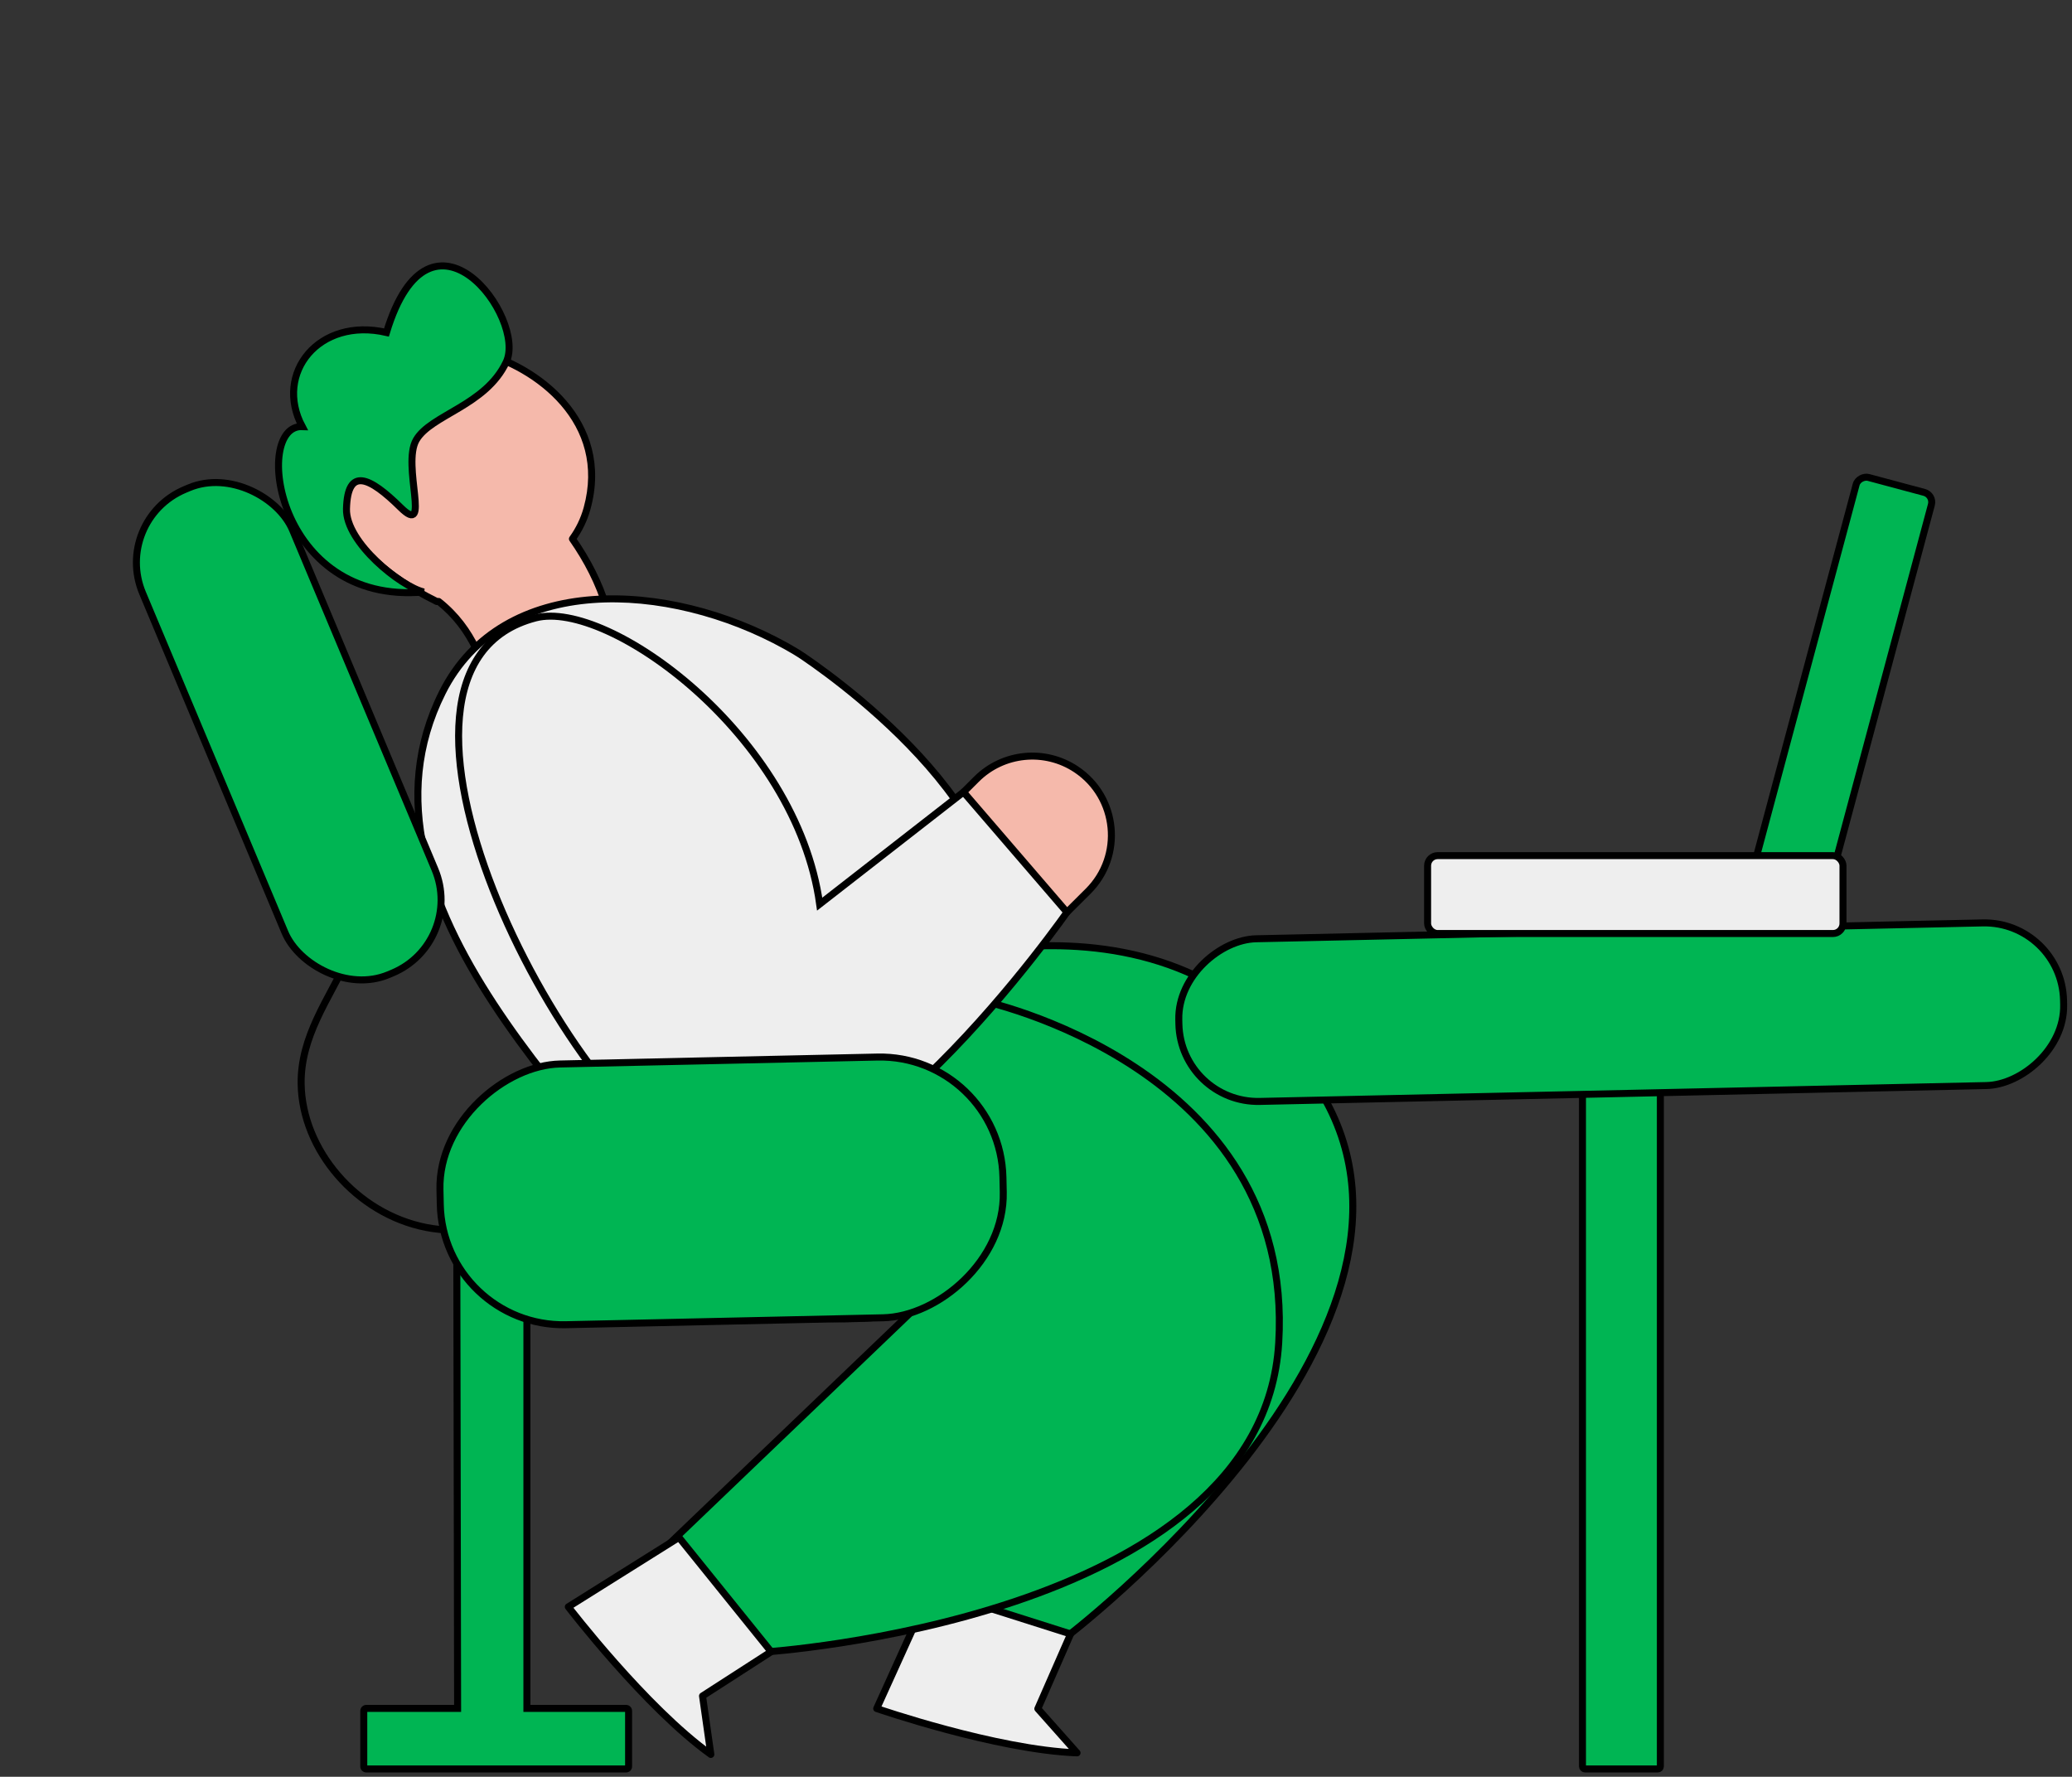 <?xml version="1.0" encoding="utf-8"?>
<svg width="414" height="355" viewBox="0 0 414 355" fill="none" xmlns="http://www.w3.org/2000/svg">
  <rect x="0" y="0" width="414" height="355" fill="#333333" stroke="none"/>
  <path d="M108.738 198.224L176.736 194.935C176.736 194.935 236.552 170.951 264.394 219.02C292.236 267.089 212.634 327.411 212.634 327.411L184.645 321.477L200.716 261.198C200.716 261.198 132.02 278.236 108.738 198.224Z" style="fill: rgb(0, 181, 83);"/>
  <path d="M108.738 198.224L108.704 197.526C108.49 197.536 108.293 197.644 108.169 197.818C108.044 197.992 108.007 198.214 108.066 198.42L108.738 198.224ZM176.736 194.935L176.77 195.634L176.888 195.628L176.997 195.585L176.736 194.935ZM212.634 327.411L212.489 328.095L212.802 328.162L213.056 327.969L212.634 327.411ZM184.645 321.477L183.969 321.297L183.779 322.008L184.5 322.161L184.645 321.477ZM200.716 261.198L201.392 261.378L201.697 260.234L200.548 260.519L200.716 261.198ZM108.772 198.923L176.77 195.634L176.703 194.237L108.704 197.526L108.772 198.923ZM212.779 326.727L184.79 320.793L184.5 322.161L212.489 328.095L212.779 326.727ZM185.32 321.657L201.392 261.378L200.04 261.018L183.969 321.297L185.32 321.657ZM200.716 261.198C200.548 260.519 200.548 260.519 200.548 260.519C200.547 260.519 200.547 260.519 200.546 260.52C200.545 260.52 200.542 260.521 200.538 260.521C200.531 260.523 200.52 260.526 200.504 260.53C200.473 260.537 200.426 260.548 200.363 260.562C200.237 260.591 200.047 260.633 199.797 260.685C199.298 260.788 198.559 260.93 197.608 261.083C195.705 261.389 192.956 261.739 189.583 261.911C182.834 262.256 173.599 261.888 163.65 259.043C143.796 253.367 120.983 237.803 109.41 198.029L108.066 198.42C119.775 238.657 142.951 254.58 163.265 260.388C173.4 263.285 182.795 263.658 189.654 263.309C193.085 263.134 195.885 262.777 197.83 262.464C198.803 262.308 199.562 262.162 200.081 262.055C200.34 262.001 200.539 261.957 200.674 261.926C200.741 261.911 200.793 261.899 200.828 261.89C200.846 261.886 200.859 261.883 200.869 261.881C200.874 261.88 200.877 261.879 200.88 261.878C200.881 261.878 200.882 261.877 200.883 261.877C200.884 261.877 200.885 261.877 200.716 261.198ZM176.736 194.935C176.997 195.585 176.997 195.585 176.997 195.585C176.997 195.584 176.998 195.584 176.998 195.584C177 195.583 177.002 195.582 177.005 195.581C177.012 195.579 177.022 195.575 177.036 195.569C177.063 195.558 177.105 195.542 177.16 195.521C177.271 195.478 177.438 195.415 177.657 195.334C178.095 195.173 178.744 194.941 179.582 194.662C181.257 194.105 183.684 193.362 186.686 192.618C192.691 191.13 200.979 189.645 210.124 189.651C228.402 189.664 250.033 195.622 263.789 219.371L264.999 218.669C250.913 194.349 228.715 188.265 210.125 188.252C200.835 188.246 192.429 189.753 186.349 191.26C183.308 192.014 180.845 192.768 179.14 193.335C178.288 193.619 177.624 193.855 177.173 194.022C176.947 194.105 176.774 194.17 176.657 194.215C176.599 194.238 176.554 194.255 176.524 194.267C176.509 194.273 176.497 194.278 176.489 194.281C176.485 194.283 176.482 194.284 176.48 194.285C176.479 194.285 176.478 194.286 176.477 194.286C176.477 194.286 176.476 194.286 176.736 194.935ZM263.789 219.371C270.632 231.186 270.888 243.764 267.38 256.043C263.867 268.338 256.585 280.303 248.403 290.812C240.225 301.315 231.175 310.328 224.166 316.718C220.662 319.912 217.67 322.448 215.556 324.185C214.499 325.053 213.661 325.722 213.088 326.172C212.802 326.398 212.582 326.569 212.434 326.683C212.36 326.74 212.304 326.783 212.267 326.812C212.248 326.826 212.234 326.837 212.225 326.844C212.22 326.847 212.217 326.85 212.215 326.851C212.213 326.852 212.213 326.853 212.212 326.853C212.212 326.854 212.211 326.854 212.634 327.411C213.056 327.969 213.057 327.968 213.058 327.968C213.058 327.967 213.059 327.966 213.061 327.965C213.063 327.963 213.067 327.961 213.072 327.957C213.082 327.949 213.097 327.938 213.116 327.923C213.155 327.893 213.213 327.849 213.289 327.79C213.44 327.673 213.664 327.5 213.954 327.272C214.533 326.815 215.379 326.141 216.444 325.266C218.574 323.516 221.584 320.964 225.108 317.752C232.154 311.329 241.264 302.257 249.507 291.671C257.745 281.091 265.143 268.963 268.725 256.427C272.311 243.876 272.077 230.889 264.999 218.669L263.789 219.371Z" fill="black"/>
  <path d="M213.916 326.464L185.951 317.596L175.173 341.367C175.173 341.367 199.116 349.631 215.202 350.224L207.366 341.407L213.916 326.464Z" fill="#EEEEEE" stroke="black" stroke-width="1.399" stroke-linejoin="round"/>
  <path d="M105.975 200.589L195.716 199.83C195.716 199.83 258.829 212.866 255.496 268.316C252.164 323.766 152.489 330.099 152.489 330.099L132.431 309.695L181.952 262.266C181.952 262.266 114.448 277.534 105.975 200.589Z" stroke="black" stroke-width="1.399" style="fill: rgb(0, 181, 83);"/>
  <path d="M154.081 330.018L135.664 307.181L113.551 321.048C113.551 321.048 128.948 341.159 142.032 350.537L140.368 338.858L154.081 330.018Z" fill="#EEEEEE" stroke="black" stroke-width="1.399" stroke-linejoin="round"/>
  <path fill-rule="evenodd" clip-rule="evenodd" d="M114.375 107.666C115.665 105.875 116.676 103.851 117.303 101.568C122.039 84.338 107.387 73.157 95.463 70.257C83.538 67.356 43.931 98.665 87.281 120.186C87.398 120.18 87.516 120.172 87.637 120.165C94.583 125.661 96.805 132.915 99.471 141.618C100.559 145.168 101.72 148.959 103.306 152.97L123.128 137.315C123.57 125.646 120.413 116.331 114.375 107.666Z" fill="#F5B9AB"/>
  <path d="M117.303 101.568L117.978 101.754L117.978 101.754L117.303 101.568ZM114.375 107.666L113.807 107.257C113.634 107.498 113.631 107.823 113.801 108.066L114.375 107.666ZM95.463 70.257L95.628 69.577L95.463 70.257ZM87.281 120.186L86.97 120.813C87.078 120.866 87.198 120.891 87.319 120.884L87.281 120.186ZM87.637 120.165L88.071 119.616C87.935 119.508 87.764 119.455 87.591 119.467L87.637 120.165ZM99.471 141.618L100.14 141.413L99.471 141.618ZM103.306 152.97L102.655 153.227C102.737 153.433 102.911 153.588 103.124 153.646C103.338 153.703 103.566 153.656 103.739 153.519L103.306 152.97ZM123.128 137.315L123.562 137.864C123.722 137.737 123.819 137.546 123.827 137.341L123.128 137.315ZM116.629 101.383C116.025 103.58 115.051 105.529 113.807 107.257L114.943 108.075C116.278 106.22 117.327 104.121 117.978 101.754L116.629 101.383ZM95.298 70.936C101.142 72.358 107.649 75.812 112.1 80.995C116.53 86.153 118.927 93.02 116.629 101.383L117.978 101.754C120.415 92.886 117.854 85.548 113.161 80.083C108.489 74.643 101.708 71.056 95.628 69.577L95.298 70.936ZM87.592 119.56C76.84 114.222 71.361 108.34 69.25 102.654C67.146 96.987 68.335 91.367 71.247 86.418C74.164 81.459 78.787 77.222 83.421 74.406C85.736 72.999 88.035 71.958 90.105 71.358C92.187 70.754 93.975 70.614 95.298 70.936L95.628 69.577C93.97 69.174 91.912 69.377 89.715 70.015C87.505 70.656 85.093 71.753 82.695 73.21C77.903 76.121 73.098 80.513 70.041 85.708C66.979 90.914 65.65 96.976 67.939 103.141C70.221 109.288 76.046 115.39 86.97 120.813L87.592 119.56ZM87.591 119.467C87.473 119.474 87.357 119.481 87.242 119.488L87.319 120.884C87.439 120.878 87.56 120.871 87.683 120.862L87.591 119.467ZM100.14 141.413C97.483 132.739 95.213 125.267 88.071 119.616L87.203 120.713C93.953 126.055 96.127 133.09 98.802 141.823L100.14 141.413ZM103.956 152.713C102.382 148.731 101.228 144.965 100.14 141.413L98.802 141.823C99.889 145.37 101.058 149.187 102.655 153.227L103.956 152.713ZM122.695 136.766L102.872 152.421L103.739 153.519L123.562 137.864L122.695 136.766ZM113.801 108.066C119.759 116.615 122.865 125.782 122.429 137.289L123.827 137.341C124.275 125.509 121.068 116.046 114.949 107.266L113.801 108.066Z" fill="black"/>
  <path d="M69.229 101.666C69.052 108.418 80.179 117.235 84.675 118.277C55.106 120.956 50.43 84.837 60.387 85.236C54.712 74.565 63.732 63.308 77.218 66.43C86.01 37.444 105.263 63.566 101.156 72.32C97.049 81.074 86.064 82.862 83.162 87.909C80.26 92.957 86.246 107.513 80.037 101.396C73.828 95.279 69.451 93.225 69.229 101.666Z" stroke="black" stroke-width="1.399" style="fill: rgb(0, 181, 83);"/>
  <path d="M197.864 196.774C210.62 167.384 169.652 137.401 160.615 131.243C159.454 130.452 158.275 129.756 157.046 129.074C133.529 116.013 100.434 114.304 88.387 138.356C67.329 180.398 119.829 224.289 139.22 252.247L197.864 196.774Z" fill="#EEEEEE"/>
  <path d="M160.615 131.243L161.009 130.665L160.615 131.243ZM197.864 196.774L198.345 197.282L198.449 197.184L198.506 197.052L197.864 196.774ZM139.22 252.247L138.645 252.645C138.761 252.813 138.945 252.921 139.147 252.942C139.35 252.963 139.552 252.895 139.7 252.755L139.22 252.247ZM88.387 138.356L87.762 138.042L88.387 138.356ZM157.046 129.074L157.386 128.463L157.046 129.074ZM160.221 131.821C164.721 134.888 177.157 143.878 186.871 155.74C196.609 167.632 203.435 182.182 197.222 196.495L198.506 197.052C205.049 181.976 197.769 166.84 187.953 154.853C178.112 142.837 165.546 133.757 161.009 130.665L160.221 131.821ZM197.383 196.266L138.739 251.739L139.7 252.755L198.345 197.282L197.383 196.266ZM139.794 251.848C134.923 244.824 127.976 236.804 120.671 228.119C113.352 219.416 105.654 210.023 99.22 200.2C86.337 180.527 78.66 159.338 89.013 138.669L87.762 138.042C77.057 159.415 85.101 181.193 98.05 200.966C104.533 210.866 112.28 220.315 119.6 229.019C126.934 237.74 133.821 245.69 138.645 252.645L139.794 251.848ZM156.707 129.685C157.925 130.362 159.085 131.046 160.221 131.821L161.009 130.665C159.824 129.857 158.624 129.15 157.386 128.463L156.707 129.685ZM157.386 128.463C145.53 121.878 131.242 118.142 118.364 119.1C105.468 120.06 93.924 125.74 87.762 138.042L89.013 138.669C94.898 126.919 105.924 121.428 118.468 120.495C131.028 119.56 145.046 123.209 156.707 129.685L157.386 128.463Z" fill="black"/>
  <path d="M213.68 181.568L193.339 157.621L163.777 180.647C159.091 146.9 121.546 119.692 107.019 123.459C67.965 133.588 112.243 221.239 140.491 233.922C168.739 246.606 213.68 181.568 213.68 181.568Z" fill="#EEEEEE" stroke="black" stroke-width="1.399"/>
  <path d="M195.103 155.683L192.521 158.259L213.19 182.272L217.409 178.075C224.484 171.036 223.345 159.283 215.049 153.735C208.786 149.547 200.437 150.362 195.103 155.683Z" fill="#F5B9AB" stroke="black" stroke-width="1.399" stroke-linejoin="round"/>
  <path fill-rule="evenodd" clip-rule="evenodd" d="M91.936 249.665C91.606 249.579 91.274 249.822 91.274 250.163L91.433 341.339H73.188C72.911 341.339 72.686 341.564 72.686 341.841L72.686 352.941C72.686 353.218 72.911 353.443 73.188 353.443H125.094C125.372 353.443 125.596 353.218 125.596 352.941V341.841C125.596 341.564 125.372 341.339 125.094 341.339H105.279V249.688C105.279 249.389 105.019 249.156 104.722 249.19C103.727 249.304 102.794 249.421 101.91 249.532C97.848 250.044 94.855 250.421 91.936 249.665Z" style="fill: rgb(0, 181, 83);"/>
  <path d="M91.274 250.163L90.575 250.164V250.164L91.274 250.163ZM91.936 249.665L92.111 248.988V248.988L91.936 249.665ZM91.433 341.339V342.039H92.134L92.133 341.338L91.433 341.339ZM72.686 341.841H73.385H72.686ZM72.686 352.941H71.987H72.686ZM105.279 341.339H104.579V342.039H105.279V341.339ZM104.722 249.19L104.642 248.495L104.642 248.495L104.722 249.19ZM101.91 249.532L101.823 248.838L101.91 249.532ZM91.974 250.161C91.974 250.23 91.938 250.286 91.899 250.315C91.862 250.342 91.811 250.355 91.76 250.342L92.111 248.988C91.366 248.795 90.573 249.336 90.575 250.164L91.974 250.161ZM92.133 341.338L91.974 250.161L90.575 250.164L90.734 341.34L92.133 341.338ZM73.188 342.039H91.433V340.64H73.188V342.039ZM73.385 341.841C73.385 341.95 73.297 342.039 73.188 342.039V340.64C72.525 340.64 71.987 341.178 71.987 341.841H73.385ZM73.385 352.941L73.385 341.841H71.987L71.987 352.941H73.385ZM73.188 352.743C73.297 352.743 73.385 352.832 73.385 352.941H71.987C71.987 353.604 72.525 354.142 73.188 354.142V352.743ZM125.094 352.743H73.188V354.142H125.094V352.743ZM124.897 352.941C124.897 352.832 124.985 352.743 125.094 352.743V354.142C125.758 354.142 126.296 353.604 126.296 352.941H124.897ZM124.897 341.841V352.941H126.296V341.841H124.897ZM125.094 342.039C124.985 342.039 124.897 341.95 124.897 341.841H126.296C126.296 341.178 125.758 340.64 125.094 340.64V342.039ZM105.279 342.039H125.094V340.64H105.279V342.039ZM104.579 249.688V341.339H105.978V249.688H104.579ZM104.801 249.885C104.682 249.898 104.579 249.805 104.579 249.688H105.978C105.978 248.972 105.356 248.413 104.642 248.495L104.801 249.885ZM101.998 250.226C102.881 250.115 103.811 249.998 104.801 249.885L104.642 248.495C103.643 248.609 102.706 248.727 101.823 248.838L101.998 250.226ZM91.76 250.342C94.835 251.138 97.971 250.733 101.998 250.226L101.823 248.838C97.725 249.354 94.875 249.704 92.111 248.988L91.76 250.342Z" fill="black"/>
  <path d="M70.389 158.789C82.322 187.232 59.91 197.653 60.171 216.561C60.532 242.727 103.206 267.975 129.912 213.303" stroke="black" stroke-width="1.399"/>
  <rect x="22.37" y="103.916" width="32.507" height="105.129" rx="15.819" transform="rotate(-22.76 22.37 103.916)" stroke="black" stroke-width="1.399" style="fill: rgb(0, 181, 83);"/>
  <rect x="316.189" y="211.309" width="15.562" height="142.132" rx="0.502" stroke="black" stroke-width="1.399" style="fill: rgb(0, 181, 83);"/>
  <rect x="199.858" y="210.664" width="52.107" height="112.515" rx="24.562" transform="rotate(88.749 199.858 210.664)" stroke="black" stroke-width="1.399" style="fill: rgb(0, 181, 83);"/>
  <rect x="411.967" y="184.052" width="32.507" height="176.822" rx="15.819" transform="rotate(88.749 411.967 184.052)" stroke="black" stroke-width="1.399" style="fill: rgb(0, 181, 83);"/>
  <rect x="386.425" y="98.903" width="82.997" height="15.562" rx="2.009" transform="rotate(105 386.425 98.903)" stroke="black" stroke-width="1.399" style="fill: rgb(0, 181, 83);"/>
  <rect x="285.245" y="170.956" width="82.997" height="15.562" rx="2.009" fill="#EEEEEE" stroke="black" stroke-width="1.399"/>
</svg>